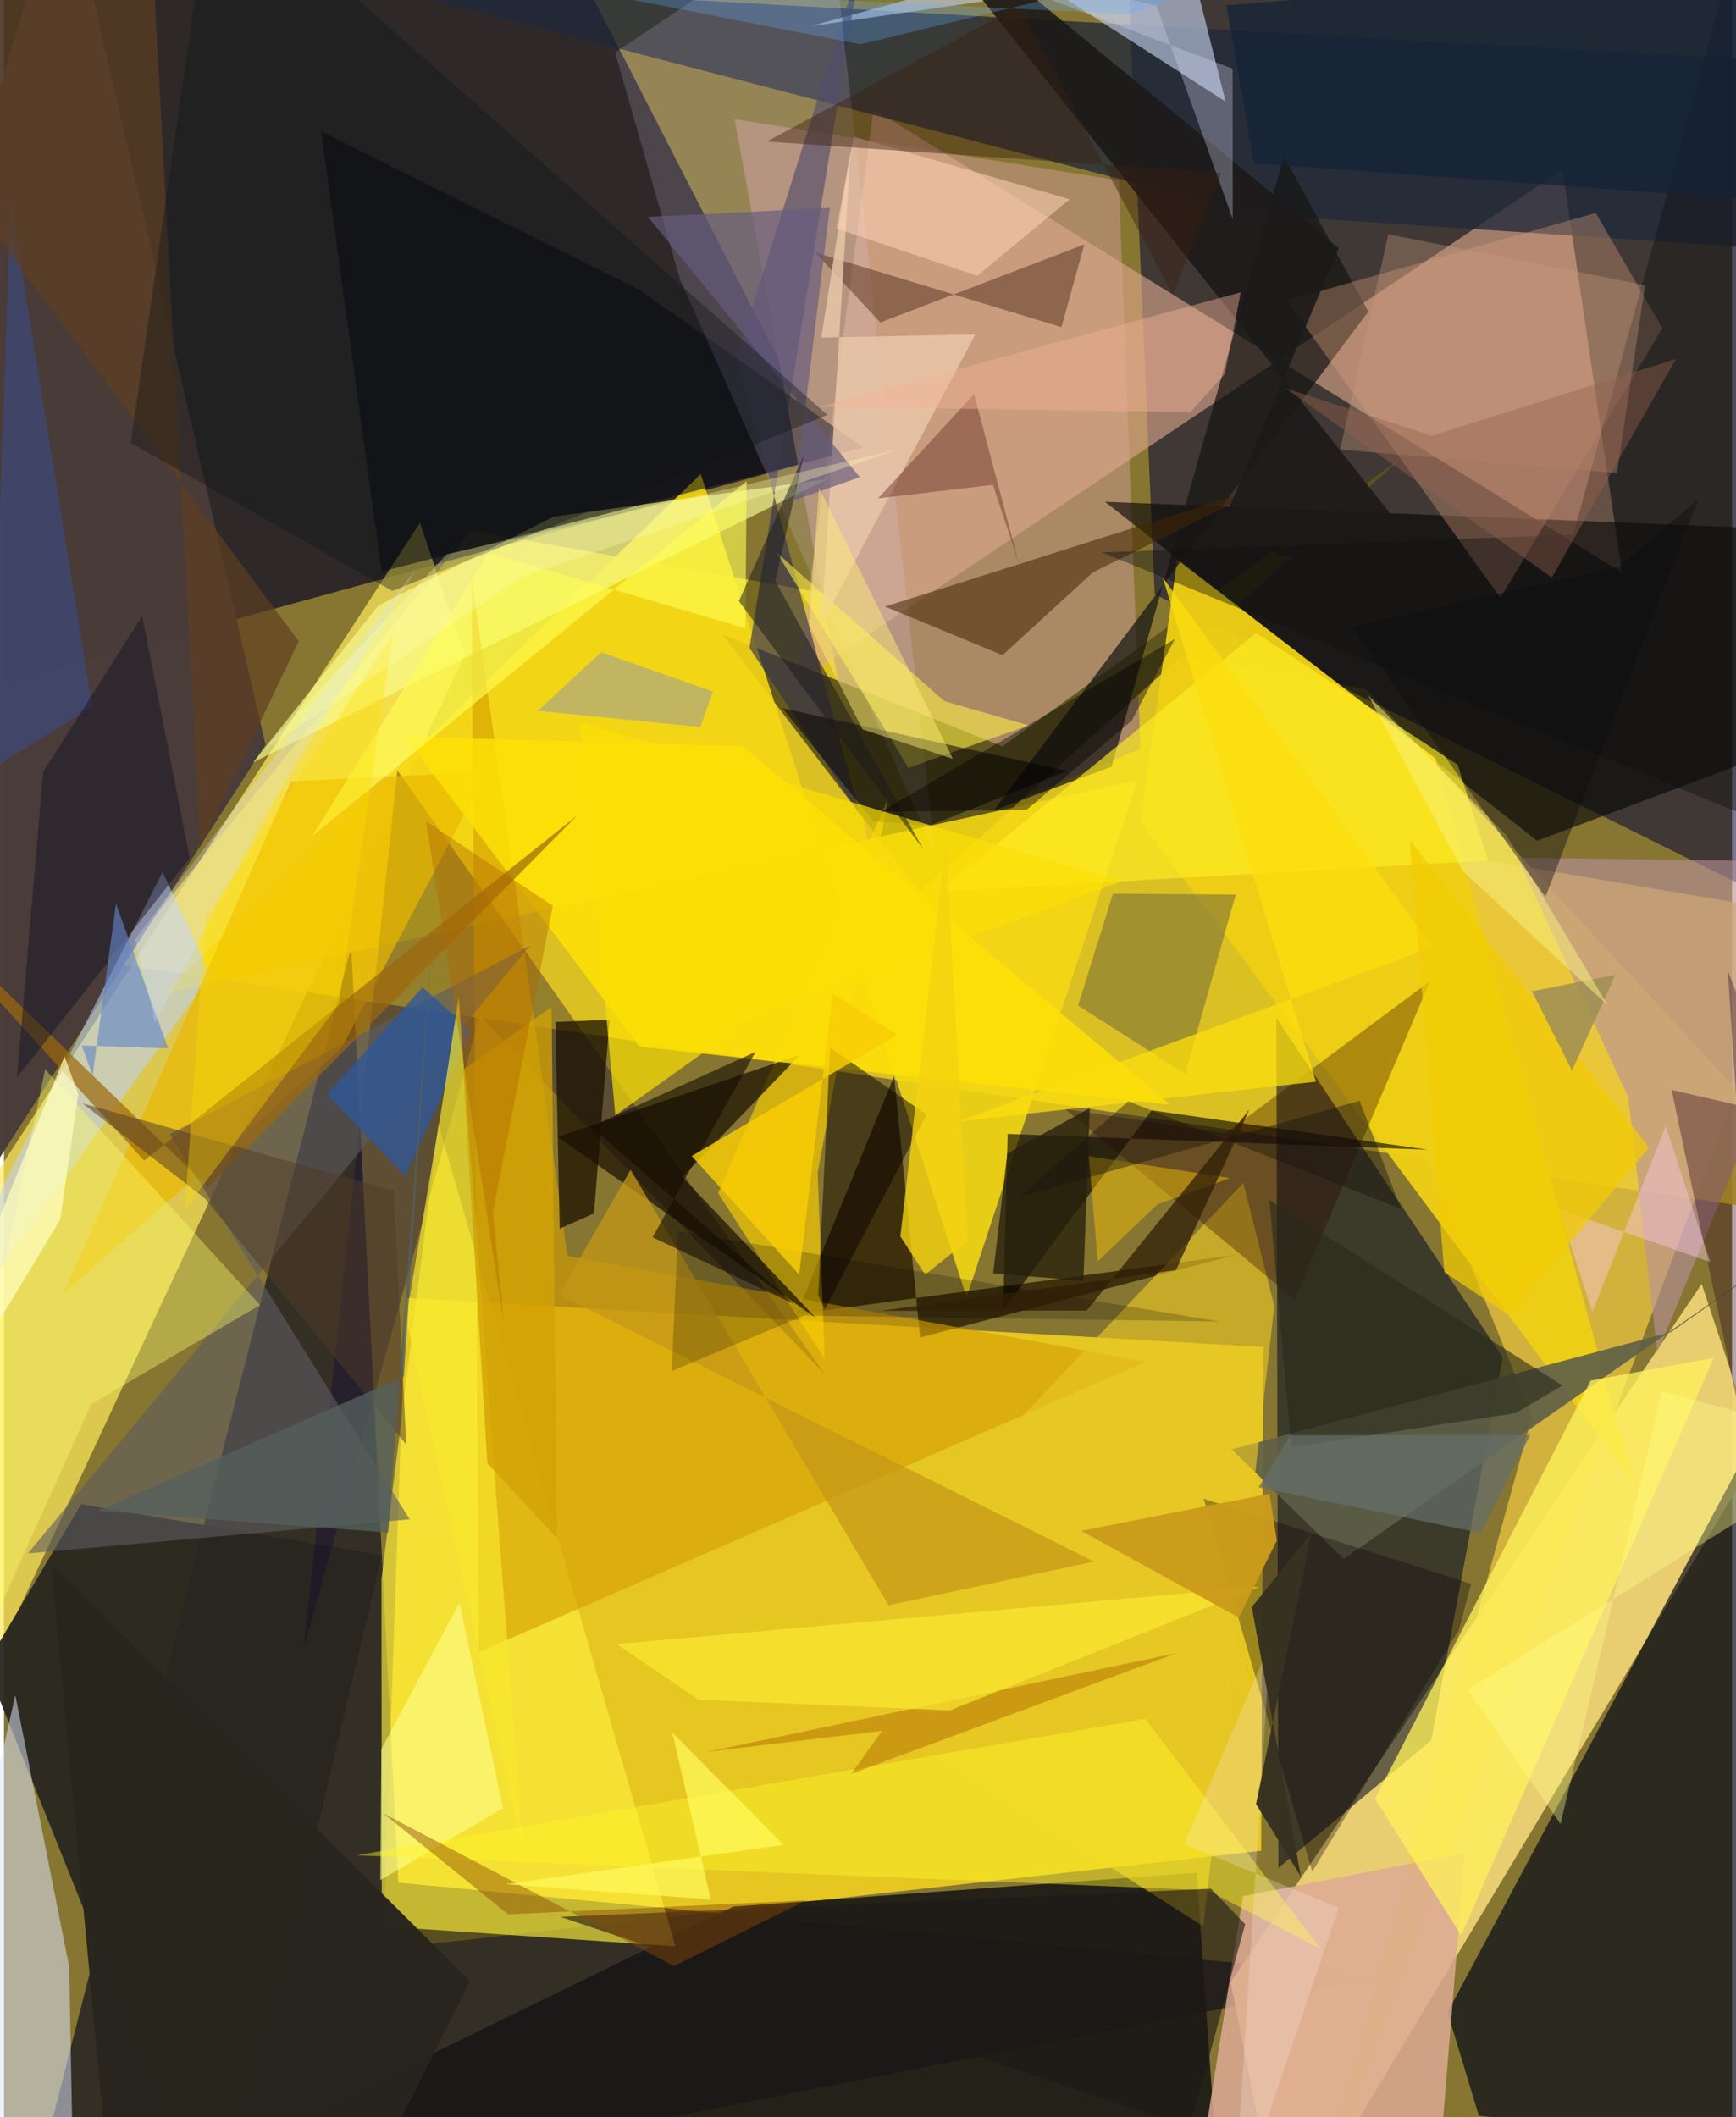 <svg xmlns="http://www.w3.org/2000/svg" width="228" height="278" viewBox="0 0 836 1024"><path fill="#877631" d="M0 0h836v1024H0z"/><path fill="#e6cb22" fill-opacity=".878" d="M898 591.786L659.116 333.38l-433.133-76.749-171.91 209.525z"/><path fill="#f0cf21" fill-opacity=".902" d="M194.339 627.749l-11.006 315.029 424.876-47.621 1.08-243.687z"/><path fill="#060725" fill-opacity=".686" d="M398.874 220.86L-62 347.307l31.871-360.49L253.737-62z"/><path fill="#00031e" fill-opacity=".612" d="M7.949 1086l160.028-628.206 22.827 452.74 476.201 45.626z"/><path fill="#020237" fill-opacity=".537" d="M898 456.455L556.677 287.41 541.664-62l351.276 8.525z"/><path fill="#eed275" fill-opacity=".953" d="M821.317 621.005l27.296 82.114L618.718 1086 593.45 958.727z"/><path fill="#ffe95c" fill-opacity=".71" d="M-62 657.123l263.253-404.248 21.528 63.99L-36.376 871.66z"/><path fill="#ac8965" d="M549.811 362.17l-130.253 54.244-66.133-358.768 185.87 29.571z"/><path fill="#020717" fill-opacity=".678" d="M698.369 973.277l15.146 50.046 154.772 17.06L898 599.097z"/><path fill="#daa78b" fill-opacity=".624" d="M383.565 330.179L753.971 82.03l28.799 194.946L420.694 52.844z"/><path fill="#000a24" fill-opacity=".553" d="M690.48 841.774l34.584-185.21L615.57 492.301l.964 411.121z"/><path fill="#181716" fill-opacity=".886" d="M79.082 1055.991l507.388-13.983-9.455-136.21-224.106 16.332z"/><path fill="#4a3c39" fill-opacity=".992" d="M126.515 360.177L29.141-62-62 243.993l19.468 378.883z"/><path fill="#5d531b" fill-opacity=".937" d="M347.454 306.782l135.581 54.22 192.983-139.454-233.06 209.658z"/><path fill="#f0c943" fill-opacity=".71" d="M869.864 441.888L630.82 1078.74 739.236 685.1 623.595 400.35z"/><path fill="#28261e" fill-opacity=".941" d="M37.342 727.49L-8.79 805.431 103.864 1086l78.954-333.787z"/><path fill="#21283b" fill-opacity=".773" d="M898 123.177l-291.633-19.31L172.664-8.938 898 31.724z"/><path fill="#f4d814" fill-opacity=".886" d="M548.328 377.442l-82.634 250L337.08 229.288 76.959 480.59z"/><path fill="#fdf03c" fill-opacity=".651" d="M182.777 931.67l-.143-167.91 27.532-220.186 114.646 397.774z"/><path fill="#070907" fill-opacity=".635" d="M741.705 406.654L898 347.974l-16.922-91.255-348.451-14.032z"/><path fill="#0c003d" fill-opacity=".337" d="M397.087 664.562l-166.804-173.14-85.208 305.435 45.25-424.224z"/><path fill="#eecf14" fill-opacity=".957" d="M788.48 717.53L549.898 397.235l17.687-126.528 124.94 96.146z"/><path fill="#dde7fe" fill-opacity=".525" d="M-54.324 1086L5.484 819.896l26.101 131.496 1.48 80.265z"/><path fill="#f9ff95" fill-opacity=".639" d="M265.796 249.92l132.471-18.154L120.554 368.72l60.61-75.877z"/><path fill="#2b1e04" fill-opacity=".788" d="M430.657 520.443l-47.13 115.175 212.403-28.68-152.694 39.966z"/><path fill="#b7909a" fill-opacity=".616" d="M785.81 530.835l14.048 123.43L898 417.097l-165.813-2.27z"/><path fill="#bcd2ff" fill-opacity=".545" d="M-20.466 639.2l20.013-65.725 77.196-151.707 23.335 49.983z"/><path fill="#d49e00" fill-opacity=".627" d="M226.24 279.852l3.518 519.24L552.344 658.62l-279.781-51.186z"/><path fill="#becbe4" fill-opacity=".655" d="M590.999 49.16l-99.823-64.135L390.235 12.65l184.907-26.608z"/><path fill="#f9ce00" fill-opacity=".655" d="M427.89 385.615L345.483 577.04l51.589 80.416-3.425-90.421z"/><path fill="#161513" fill-opacity=".718" d="M619.199 75.485L535.84 370.837l-56.963 21.095 181.183-241.2z"/><path fill="#050000" fill-opacity=".612" d="M485.564 548.43l203.222 7.652-133.57-19.061-71.814 96.798z"/><path fill="#dca994" fill-opacity=".843" d="M599.41 917.105l107.326-20.873L691.202 1086H572.619z"/><path fill="#35314d" fill-opacity=".635" d="M414.431-18.218L360.66 313.344l53.395 80.715-59.566-221.562z"/><path fill="#eab700" fill-opacity=".698" d="M28.594 625.95l110.28-248.041 94.763-4.63-70.322 133.555z"/><path fill="#181000" fill-opacity=".714" d="M328.164 569.245l64.47 68.048-124.766-87.372 117.27-39.773z"/><path fill="#00040d" fill-opacity=".529" d="M182.684 276.453L153.447 63.505l154.307 76.886 107.984 76.07z"/><path fill="#5d5c60" fill-opacity=".604" d="M11.62 751.324l184.678-16.46L80.18 548.584l174.303-91.193z"/><path fill="#e5d4ff" fill-opacity=".169" d="M450.545 412.98L327.083 135.169 295.671 25.396l103.623-69.387z"/><path fill="#dfa47e" fill-opacity=".349" d="M770.092 102.983l-149.52 42.418 103.385 143.69 78.336-130.341z"/><path fill="#5e5f48" fill-opacity=".898" d="M648.116 754.011l-54.172-53.004 212.59-56.756 70.5-49.826z"/><path fill="#fde006" fill-opacity=".867" d="M357.31 360.944l-163.331-4.675 113.466 149.976 256.767 28.1z"/><path fill="#e7c625" fill-opacity=".639" d="M580.26 931.7l34.303-300.005-15.004-59.574-219.815 232.145z"/><path fill="#432604" fill-opacity=".549" d="M613.817 233.947l-87.072 42.885-43.68 40.05-56.81-23.495z"/><path fill="#fff15b" fill-opacity=".765" d="M827.126 656.76L704.942 936.086l-41.626-66.093L767.624 667.73z"/><path fill="#7d7338" fill-opacity=".616" d="M519.633 486.357l51.776 33.017 24.503-86.69-59.414-.416z"/><path fill="#2c0000" fill-opacity=".329" d="M624.359 628.431l-111.06-92.02 77.78 11.645 98.86-73.559z"/><path fill="#1a1000" fill-opacity=".749" d="M266.758 494.295l2.087 99.953 16.575-7.35 7.585-93.708z"/><path fill="#fff148" fill-opacity=".565" d="M437.566 371.345L373.982 267.44l80.889 71.663 40.839 11.74z"/><path fill="#090000" fill-opacity=".494" d="M397.066 633.228l49.302-94.11-46.693-32.456-5.76 119.612z"/><path fill="#010003" fill-opacity=".518" d="M420.703 397.28l-44.077-54.737 137.86 30.32L448 399.26z"/><path fill="#2e579a" fill-opacity=".773" d="M202.491 477.515l23.665 21.03-32.03 70.485-37.67-39.838z"/><path fill="#0e050d" fill-opacity=".337" d="M580.363 724.885l129.392 41.141-5.903 22.316-70.934 116.924z"/><path fill="#8289c5" fill-opacity=".431" d="M343.023 334.49l-6.154 17.137-78.639-7.818 30.674-28.366z"/><path fill="#9e680e" fill-opacity=".706" d="M67.799 561.33l209.6-166.969-178.46 179.945L-62 418.736z"/><path fill="#ffed24" fill-opacity=".651" d="M605.77 306.153l-153.642 125.11 265.803-15.046-14.655-46.328z"/><path fill="#feff90" fill-opacity=".592" d="M241.42 874.589l-21.06-99.436-37.775 70.885-.529 63.33z"/><path fill="#532d1e" fill-opacity=".49" d="M392.414 122.069l119.176 36.157 11.066-40.02-98.686 37.787z"/><path fill="#f8e72c" fill-opacity=".686" d="M211.97 534.478l8.009-52.085 31.288 414.561-56.77-259.09z"/><path fill="#ffff6e" fill-opacity=".373" d="M42.127 679.13l81.764-47.937-103.984-114.01L-62 911.354z"/><path fill="#e9c6a9" fill-opacity=".827" d="M395.434 163.264l14.129-90.354-13.984 228.837 74.365-140.04z"/><path fill="#1c1a19" fill-opacity=".91" d="M586.402 260.437l59.365-140.387L424.211-62l279.492 352.044z"/><path fill="#2f0722" fill-opacity=".369" d="M851.826 741.862l-45.062-214.757 54.547 12.67-27.37-70.292z"/><path fill="#c39717" fill-opacity=".741" d="M268.502 626.123l34.656-60.334 124.801 210.605 99.342-21.118z"/><path fill="#fff72a" fill-opacity=".447" d="M170.772 897.331l381.351-65.961 84.87 111.2-54.815-28.311z"/><path fill="#375199" fill-opacity=".49" d="M3.273 98.147l-17.76 514.179L-62 406.546l104.703-64.722z"/><path fill="#fae006" fill-opacity=".706" d="M362.786 491.694l-67.032 47.766-17.261-190.244 261.976 77.118z"/><path fill="#ffd4b8" fill-opacity=".533" d="M402.781 110.534l8.292-44.435L515.56 96.38l-44.694 37.055z"/><path fill="#fcde0e" fill-opacity=".757" d="M560.603 279.299l74.106 243.866-173.137 19.227 229.695-84.435z"/><path fill="#d5dbf2" fill-opacity=".318" d="M557.494 2.682l-108.91-24.774 145.81 55.346.07 72.785z"/><path fill="#1d1815" fill-opacity=".608" d="M269.204 927.122l314.735-13.624 16.529 17.173-26.823 98.392z"/><path fill="#fdcced" fill-opacity=".412" d="M803.93 544.668l21.526 65.755-73.224-25.616 16.226 49.773z"/><path fill="#10110f" fill-opacity=".408" d="M759.154 258.576l-227.93 8.59L898 416.982 847.473-62z"/><path fill="#141626" fill-opacity=".486" d="M18.953 373.305L66.87 297.94l22.993 117.043-83.579 106.28z"/><path fill="#72372d" fill-opacity=".49" d="M478.442 234.501l12.593 38.09-21.716-81.936-46.442 50.393z"/><path fill="#f4d210" fill-opacity=".8" d="M433.662 598.01l22.054-190.927 10.55 192.871-20.617 16.555z"/><path fill="#fdc900" fill-opacity=".431" d="M524.825 559.189l4.316 50.868 28.917-27.578 35.123-12.688z"/><path fill="#665b7f" fill-opacity=".671" d="M399.51 100.528l-17.313 141.476 31.832-11.225-102.47-125.9z"/><path fill="#5e3f22" fill-opacity=".69" d="M-62 35.57l204.625 274.592-47.538 99.435L70.56-44.889z"/><path fill="#ff5" fill-opacity=".616" d="M149.116 404.382l210.154-171.69-.594 71.187-124.297-36.563z"/><path fill-opacity=".204" d="M587.96 639.167L326.062 595.51l-2.99 67.584 64.054-26.79z"/><path fill="#101418" fill-opacity=".373" d="M398.376 200.687L101.288-62 61.33 214.197l126.6 71.66z"/><path fill="#b16900" fill-opacity=".478" d="M424.833 837.196l-14.983 20.746 157.566-58.44-226.946 47.746z"/><path fill="#f2cb04" fill-opacity=".722" d="M696.805 615.252l-16.804-209.098 115.82 148.838-67.543 81.35z"/><path fill="#130d00" fill-opacity=".592" d="M382.221 630.67l-98.138-85.829 79.482-36.073-49.784 89.697z"/><path fill="#261f0c" fill-opacity=".776" d="M522.215 619.495l3.096-83.567-39.932 21.982-6.807 57.982z"/><path fill="#513c28" fill-opacity=".514" d="M37.922 533.612l59.162 45.91 97.566 119.251-6.108-122.899z"/><path fill="#2f1e07" fill-opacity=".749" d="M523.78 633.89l78.74-97.24-35.558 77.66-142.676 19.68z"/><path fill="#6385c8" fill-opacity=".624" d="M37.628 505.676l5.272 14.601 11.28-83.197 25.266 69.977z"/><path fill="#27251d" fill-opacity=".984" d="M22.795 756.341l202.627 201.844-42.467 84.96-131.442 19.081z"/><path fill="#c6997e" fill-opacity=".353" d="M793.965 137.947l-13.658 90.858L646.35 217.48l23.377-104.18z"/><path fill="#142336" fill-opacity=".733" d="M888.22 99.553l-28.7-118.6L591.342 2.55l13.333 76.475z"/><path fill="#fae7ea" fill-opacity=".259" d="M594.795 1073.402L612.54 794.95l-41.6 97.007 74.76 30.699z"/><path fill="#ffee74" fill-opacity=".467" d="M415.42 352.8l-25.933-50.594 4.807-66.29 64.774 131.113z"/><path fill="#3c1f10" fill-opacity=".431" d="M565.497 142.565L491.005 2.74 369.029 68.455l219.845 15.162z"/><path fill="#1a1b1d" fill-opacity=".514" d="M355.533 290.764l89.161 119.97-71.577-129.766 13.89-61.067z"/><path fill="#fdeb31" fill-opacity=".686" d="M457.61 827.27l-121.583-5.222-39.528-26.844 310.585-27.75z"/><path fill="#ffffc2" fill-opacity=".706" d="M35.968 529.19l-6.654-18.264L-62 737.403l89.229-147.458z"/><path fill="#272a1a" fill-opacity=".588" d="M612.205 580.456l10.6 119.524 108.403-16.448 22.766-13.45z"/><path fill="#a09055" fill-opacity=".871" d="M758.583 517.845l21.005-46.387-40.492 8.025-1.963-4.125z"/><path fill="#8a4a06" fill-opacity=".451" d="M243.885 925.894l144.145-6.784-63.834 31.81-140.762-73.924z"/><path fill="#66affc" fill-opacity=".29" d="M414.346 21.427L760.167-62 543.747 6.857l-271.9-13.2z"/><path fill="#d4deff" fill-opacity=".302" d="M63.407 454.404l9.772 40.03 58.076-108.247 68.703-111.632z"/><path fill="#f3b298" fill-opacity=".431" d="M598.335 141.372l-7.737 39.533-16.674 18.43-178.899-2.622z"/><path fill="#cc9c1b" fill-opacity=".969" d="M612.25 722.45l-91.104 17.975 76.258 41.933 18.354-37.232z"/><path fill="#f9f381" fill-opacity=".498" d="M726.86 404.042l49.009 82.126-69.97-64.674-45.878-85.07z"/><path fill="#ffdf00" fill-opacity=".357" d="M87.558 584.932l9.773-140.61 90.742-137.445-25.986 178.77z"/><path fill="#d1a204" fill-opacity=".792" d="M233.845 707.706l-11.663-190.341 42.745-30.349 2.56 256.942z"/><path fill="#f8cd06" fill-opacity=".824" d="M432.281 500.56l-31.333-19.912-16.25 135.88-51.976-57.412z"/><path fill="#030204" fill-opacity=".412" d="M566.474 309.054l-142.22 83.58 70.505-.958 50.874-43.204z"/><path fill="#55605e" fill-opacity=".773" d="M206.546 460.767L193.467 665.82l-147.94 64.905 140.388 10.51z"/><path fill="#373220" fill-opacity=".976" d="M627.412 907.656l-21.677-35.06 26.857-131.318-28.904 36.002z"/><path fill="#656f69" fill-opacity=".733" d="M606.943 719.335l15.324-25.126 116.086-.065-23.984 47.316z"/><path fill="#af6900" fill-opacity=".424" d="M236.516 586.274l5.362 54.11-37.686-243.118 61.336 40.853z"/><path fill="#feff89" fill-opacity=".373" d="M753.02 882.206l-44.972-64.927L898 698.94l-95.868-26.003z"/><path fill="#fffa5e" fill-opacity=".702" d="M242.617 911.305l134.55-19.044-53.824-54.273 18.592 80.729z"/><path fill="#95624d" fill-opacity=".416" d="M690.76 210.774l118.067-37.137-60.018 105.691-128.735-91.507z"/><path fill="#17140e" fill-opacity=".412" d="M675.845 584.712l-131.943-52.054-52.898 46.355 164.818-46.62z"/><path fill="#fdfeb2" fill-opacity=".329" d="M250.832 278.912L124.98 363.067l89.243-94.973 219.111-50.903z"/><path fill="#0c0d10" fill-opacity=".42" d="M745.743 433.795l73.782-192.264-38.056 32.49-129.417 29.102z"/></svg>